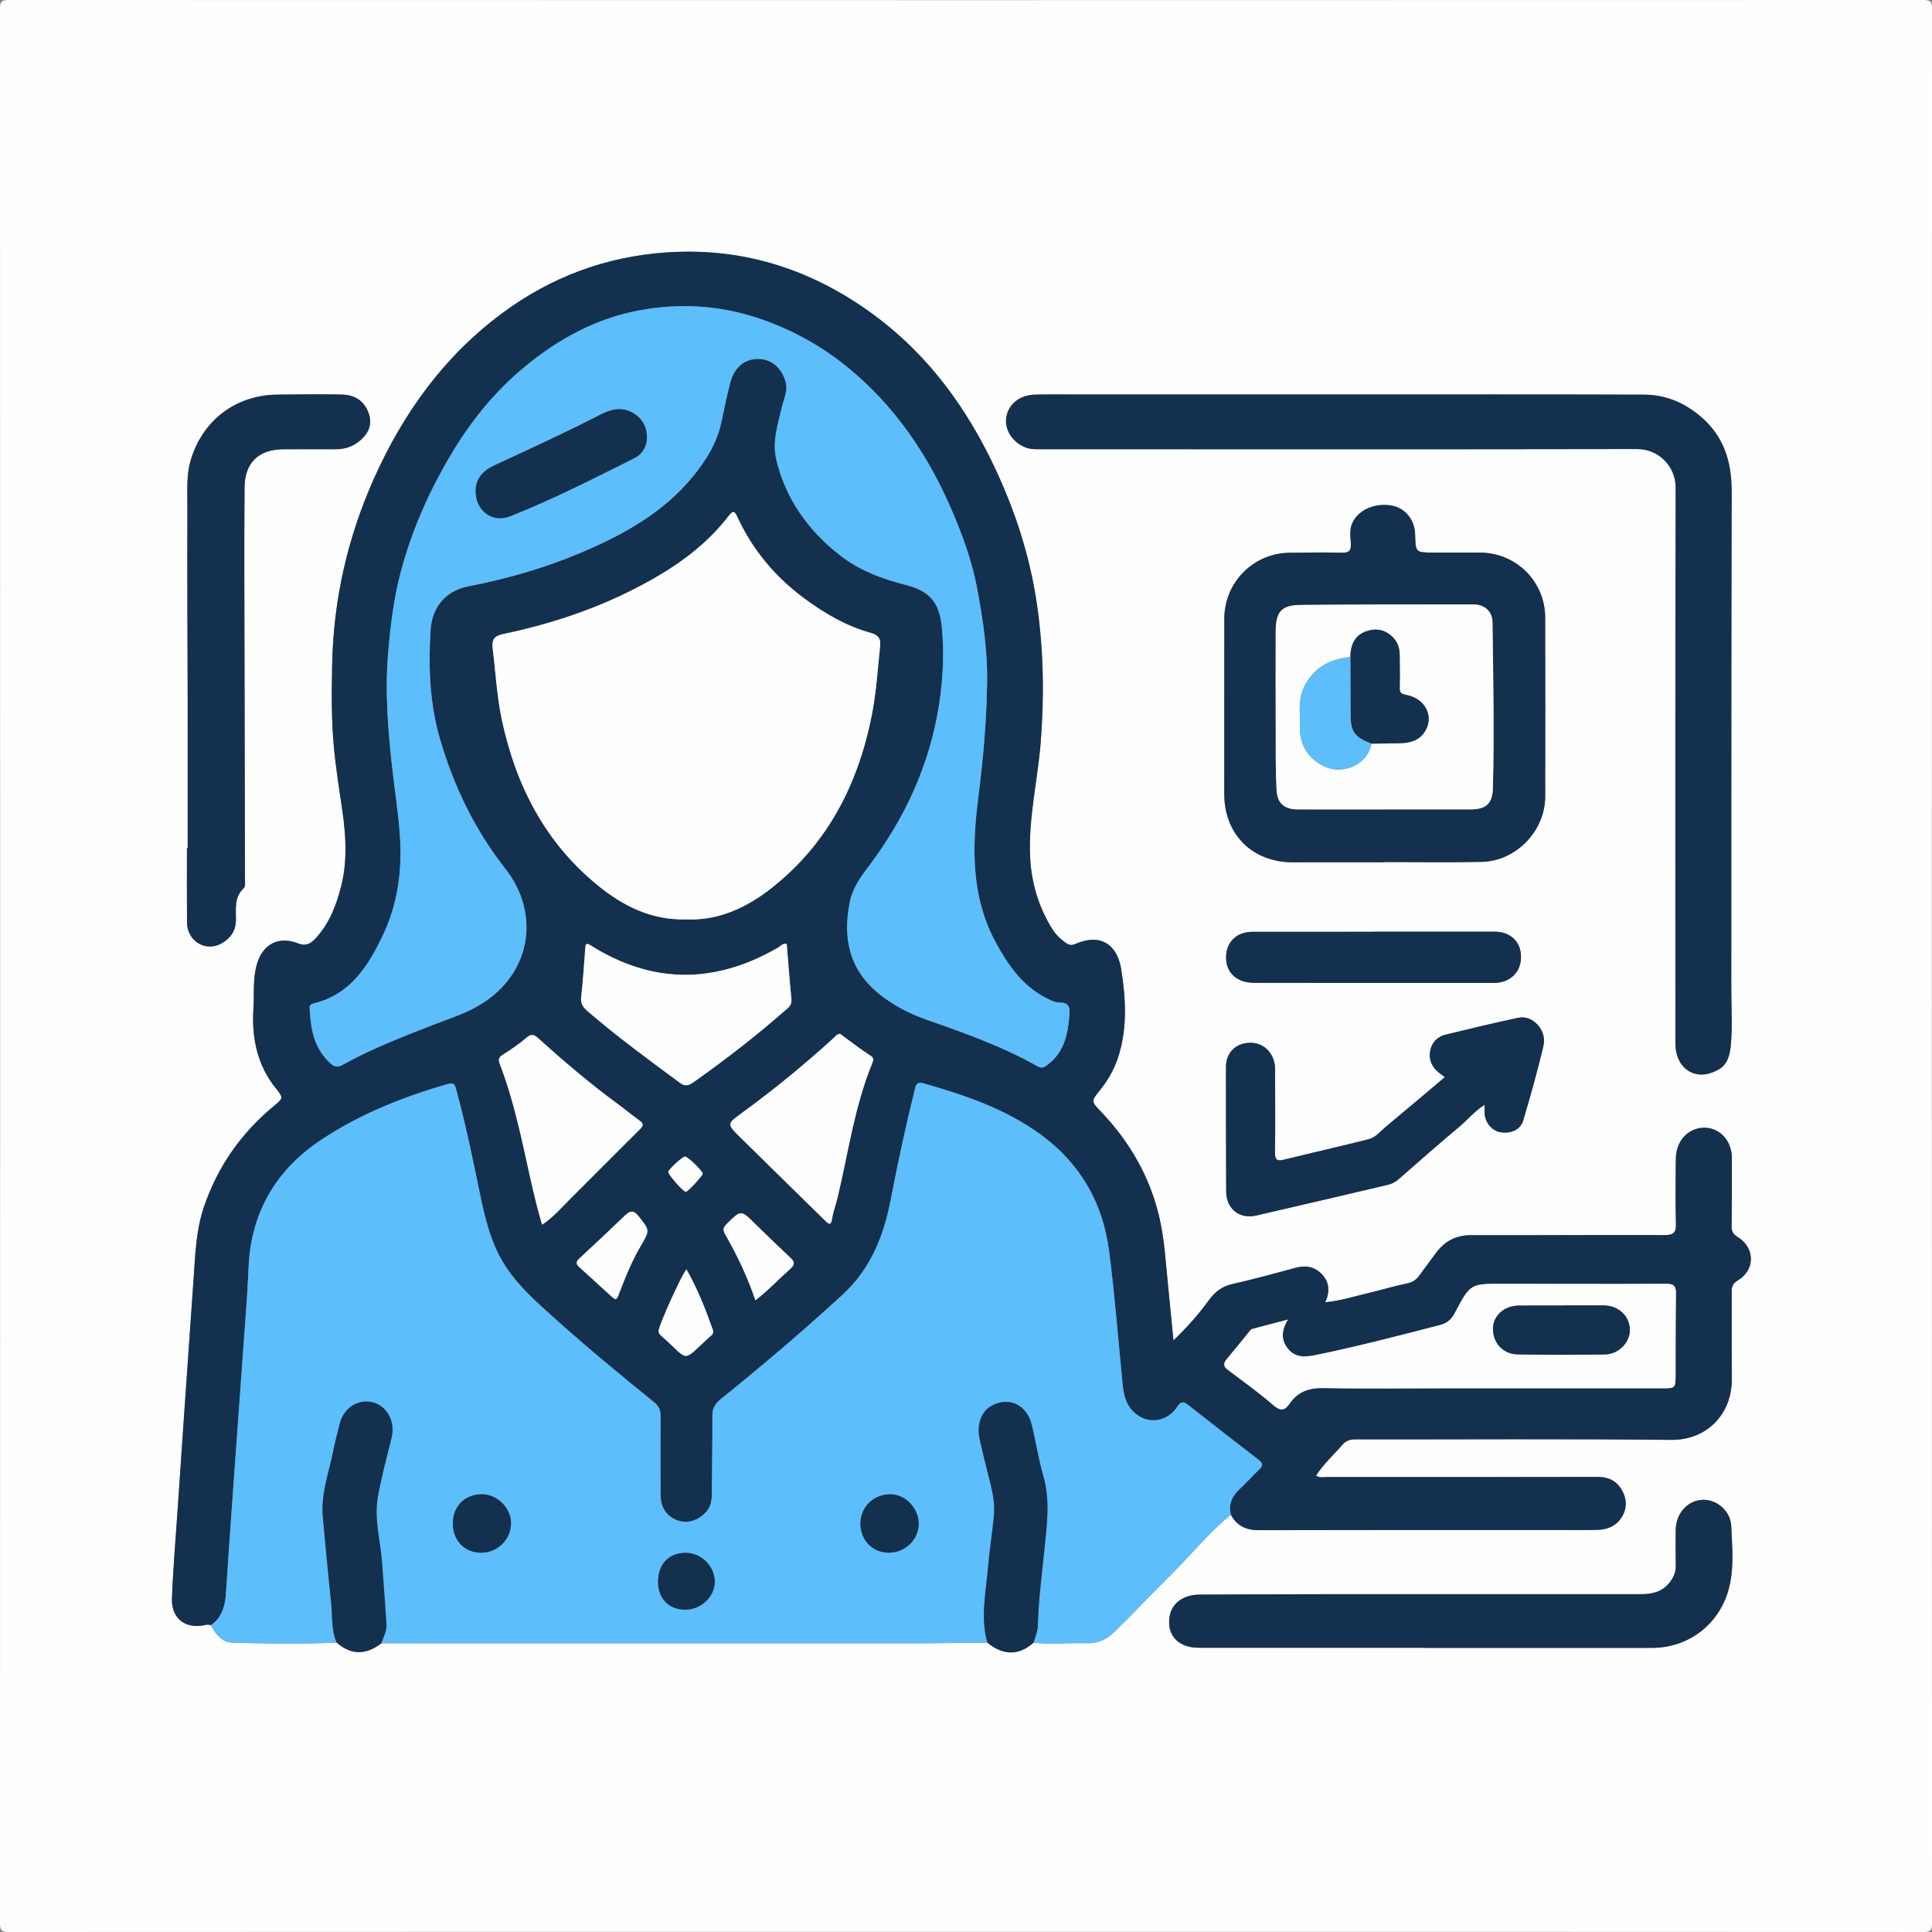 <?xml version="1.0" encoding="utf-8"?>
<!-- Generator: Adobe Illustrator 27.8.0, SVG Export Plug-In . SVG Version: 6.00 Build 0)  -->
<svg version="1.1" id="Capa_1" xmlns="http://www.w3.org/2000/svg" xmlns:xlink="http://www.w3.org/1999/xlink" x="0px" y="0px"
	 viewBox="0 0 1024 1024" enable-background="new 0 0 1024 1024" xml:space="preserve">
<rect x="0" y="0" width="1024" height="1024" fill="#808080" stroke="none"/>
<g>
	<g>
		<path fill="#FEFEFE" d="M512,1023.91c-169.14,0-338.27-0.01-507.41,0.09c-3.75,0-4.59-0.84-4.59-4.59
			C0.1,681.14,0.1,342.86,0,4.59C0,0.84,0.84,0,4.59,0c338.27,0.1,676.54,0.1,1014.82,0c3.75,0,4.59,0.84,4.59,4.59
			c-0.1,338.27-0.1,676.54,0,1014.81c0,3.75-0.84,4.6-4.59,4.59C850.27,1023.89,681.14,1023.91,512,1023.91z M547.79,870.66
			c9.42,1.08,18.86,0,28.29,0.28c5.58,0.17,10.38-1.89,14.34-5.78c4.6-4.51,9.19-9.03,13.63-13.69
			c8.79-9.23,18.08-17.96,26.71-27.37c6.81-7.43,13.72-14.86,21.6-21.25c3.17,5.86,8.05,8.21,14.74,8.19
			c52.98-0.13,105.97-0.08,158.95-0.09c6.83,0,13.67,0.11,20.49-0.06c5.01-0.13,9.53-1.75,12.52-6.05c3.22-4.63,3.44-9.6,0.8-14.57
			c-2.75-5.18-7.14-7.45-13.03-7.44c-47.82,0.08-95.64,0.07-143.46,0.05c-1.89,0-3.92,0.59-5.87-0.72c3.9-6.2,9.3-10.93,13.92-16.32
			c1.87-2.19,3.96-2.93,6.89-2.93c55.81,0.09,111.63-0.33,167.44,0.27c19.15,0.21,32.28-14.01,32.12-32.18
			c-0.13-15.33-0.02-30.66-0.07-45.99c-0.01-2.7,0.25-4.53,3.18-6.29c9.46-5.67,9.31-17.38-0.15-23.15
			c-2.61-1.59-3.09-3.29-3.06-5.97c0.13-12,0.18-23.99,0.11-35.99c-0.06-9.99-7.81-17.11-16.86-15.7
			c-7.36,1.15-12.66,7.61-12.78,16.09c-0.16,11.49-0.29,23,0.03,34.49c0.13,4.71-1.06,6.19-6,6.16
			c-34.15-0.15-68.3,0.16-102.46,0.05c-8.09-0.03-14.08,3.13-18.73,9.42c-2.97,4.01-5.95,8-8.88,12.03
			c-1.62,2.23-3.55,3.54-6.44,4.12c-6.82,1.39-13.5,3.46-20.29,5.05c-7.49,1.75-14.87,4.17-23.08,4.95
			c2.59-5.71,2.1-10.58-1.53-14.6c-3.73-4.13-8.54-5.23-14.07-3.72c-11.18,3.05-22.37,6.1-33.66,8.65
			c-5.44,1.23-9.17,4.11-12.33,8.44c-5.46,7.48-11.54,14.44-18.86,21.42c-1.05-10.64-2-20.49-2.99-30.34
			c-1.18-11.73-1.82-23.53-4.53-35.05c-5.06-21.52-15.74-39.96-30.95-55.89c-5.22-5.47-5.2-5.53-0.55-11.27
			c4.23-5.21,7.52-10.93,9.62-17.3c5.11-15.45,4.15-31.36,1.71-46.88c-1.91-12.13-10.12-19.58-24.41-13.35
			c-2.04,0.89-3.41,0.49-4.99-0.64c-2.88-2.05-5.37-4.45-7.24-7.47c-7.16-11.53-10.92-24.15-11.62-37.64
			c-1.07-20.74,4.01-40.96,5.61-61.49c1.89-24.34,1.5-48.53-1.99-72.62c-3.11-21.42-9.15-42.1-17.63-62.05
			c-15.95-37.54-38.41-70.16-72.14-93.94c-32-22.57-67.51-33.46-106.91-30.7c-31.96,2.24-60.77,13.02-86.44,31.95
			c-31.04,22.89-52.83,53.2-68.4,88.12c-13.87,31.1-21.3,63.77-22.04,97.86c-0.33,15.3-0.48,30.62,1.06,45.87
			c0.91,9,2.21,17.97,3.59,26.91c2.29,14.93,3.91,29.87,0.21,44.77c-2.54,10.21-6.23,20.01-13.52,27.92
			c-2.33,2.53-4.97,4.56-9.14,2.9c-10.62-4.23-19.08,0.26-22.16,11.15c-2.17,7.68-1.32,15.55-1.79,23.32
			c-0.94,15.33,1.88,29.78,11.86,42.19c4.23,5.25,3.98,5.29-1.27,9.66c-17.24,14.35-29.62,32.05-36.85,53.37
			c-4.07,12-4.5,24.46-5.37,36.9c-1.88,27.05-3.79,54.09-5.66,81.14c-0.92,13.27-1.81,26.54-2.7,39.82
			c-1.1,16.44-2.52,32.86-3.18,49.31c-0.44,11.16,7.44,16.86,18.26,14.17c0.75-0.19,1.63,0.13,2.46,0.22
			c2.29,4.87,6.08,9.12,11.19,9.27c18.44,0.51,36.9,0.83,55.35-0.06c7.79,6.82,15.7,6.62,23.71,0.39
			c92.92,0.01,185.84,0.04,278.75,0.02c14.15,0,28.29-0.24,42.44-0.36C531.46,877.27,539.62,877.83,547.79,870.66z M710.96,209.1
			c0-0.01,0-0.01,0-0.02c-47.65,0-95.31,0-142.96,0c-6.5,0-13-0.08-19.49,0.09c-8.2,0.22-14.23,5.23-15.2,12.36
			c-0.89,6.51,3.65,13.2,10.6,15.75c2.58,0.95,5.24,0.8,7.89,0.8C657.1,238.1,762.4,238.2,867.71,238
			c11.41-0.02,20.48,9.16,20.45,20.5c-0.27,97.97-0.15,195.95-0.15,293.92c0,2,0.16,3.95,0.63,5.93
			c2.05,8.48,9.48,13.07,17.71,10.46c7.44-2.36,10.28-5.81,11.1-15.72c0.81-9.76,0.15-19.64,0.16-29.47
			c0.04-87.64-0.02-175.29,0.21-262.93c0.04-15.99-4.07-29.58-16.78-40.21c-8.71-7.29-18.51-11.26-29.61-11.3
			C817.94,209,764.45,209.1,710.96,209.1z M733.85,457.03c0-0.05,0-0.09,0-0.14c17.15,0,34.31,0.28,51.45-0.08
			c18.26-0.37,33.65-16.4,33.68-34.6c0.06-31.64,0.08-63.28-0.01-94.92c-0.05-19.15-15.45-34.37-34.58-34.4
			c-8.16-0.01-16.32,0-24.48-0.01c-9.63-0.01-9.63-0.01-9.86-9.55c-0.19-7.79-5.21-14.04-12.33-15.34c-9.29-1.7-18.53,2.59-21.26,10
			c-1.17,3.19-0.73,6.6-0.49,9.87c0.28,3.83-0.8,5.23-4.86,5.11c-9.15-0.27-18.32-0.09-27.47,0c-19.32,0.18-34.71,15.71-34.73,35.01
			c-0.02,30.97-0.02,61.95-0.02,92.92c0,21.19,14.79,36.06,36,36.12C701.21,457.07,717.53,457.03,733.85,457.03z M99.49,449.45
			c-0.13,0-0.27,0-0.4,0c0,13.15-0.08,26.31,0.03,39.46c0.08,10.05,10.1,15.95,18.58,10.97c4.57-2.68,7.28-6.64,7.35-12.18
			c0.07-5.88-1.07-12.04,4.03-16.81c1.07-1,0.76-2.8,0.76-4.31c-0.13-52.28-0.26-104.57-0.34-156.85
			c-0.03-17.11-0.03-34.23,0.11-51.34c0.11-13.07,7.43-20.21,20.5-20.26c9.33-0.04,18.65-0.06,27.98-0.02
			c6.04,0.02,11.09-2.38,14.94-6.76c3.57-4.06,4.1-8.89,1.7-13.96c-2.75-5.82-7.74-8.14-13.66-8.26
			c-11.32-0.23-22.65-0.06-33.97,0.04c-22.14,0.19-39.83,13.63-46.06,34.92c-2.33,7.97-1.66,16.19-1.7,24.27
			c-0.17,34.62,0.09,69.25,0.14,103.87C99.52,397.96,99.49,423.7,99.49,449.45z M755.17,873.35c0,0.02,0,0.03,0,0.05
			c40.14,0,80.29,0,120.43,0c18.99,0,35.1-12,40.42-30.32c3.27-11.25,2.04-22.84,1.57-34.23c-0.35-8.32-8.15-14.4-15.5-13.89
			c-7.91,0.55-13.8,7.26-13.92,16.02c-0.09,6.33-0.07,12.66,0.03,18.99c0.05,3.35-1.15,6.05-3.17,8.66
			c-3.85,4.96-9.05,6.32-14.96,6.32c-56.13-0.01-112.26-0.02-168.39,0.01c-21.98,0.01-43.97,0.1-65.95,0.23
			c-8.57,0.05-14.62,4.56-15.8,11.52c-1.67,9.85,4.47,16.62,15.31,16.63C675.22,873.38,715.19,873.35,755.17,873.35z M765.81,570.9
			c-10.61,8.94-20.71,17.55-30.92,26.01c-3.03,2.51-5.65,5.94-9.56,6.93c-14.93,3.77-29.95,7.16-44.9,10.84
			c-3.84,0.94-4.71-0.18-4.65-4.05c0.22-14.66,0.03-29.32,0.04-43.98c0-7.77-5.4-13.79-12.63-13.95c-7.86-0.18-13.38,5-13.39,12.84
			c-0.02,22,0,43.99,0.11,65.99c0.04,9.16,7.01,14.77,15.93,12.72c23.31-5.34,46.59-10.84,69.87-16.31c2.11-0.5,3.94-1.48,5.65-2.98
			c10.62-9.34,21.24-18.68,32.09-27.74c4.46-3.72,8.15-8.39,13.45-11.66c0,1.86-0.05,3.19,0.01,4.52c0.2,4.88,3.75,9.18,8.2,9.98
			c5.56,1,10.74-1.17,12.21-6.14c3.89-13.17,7.68-26.4,10.76-39.78c1.86-8.1-5.74-16.28-13.15-14.72
			c-12.96,2.72-25.84,5.83-38.71,8.96c-4.14,1.01-7.11,3.91-8.08,8.06c-1,4.3,0.28,8.27,3.63,11.34
			C762.85,568.78,764.1,569.59,765.81,570.9z M728.23,493.81c0,0.02,0,0.05,0,0.07c-21.48,0-42.96-0.02-64.43,0.01
			c-8.22,0.01-13.72,5.22-13.94,13.07c-0.22,7.9,4.82,13.26,13.12,13.88c1.66,0.12,3.33,0.11,4.99,0.11
			c40.46,0.01,80.92,0.01,121.38,0.01c1.5,0,3.01,0.06,4.49-0.11c7.9-0.92,12.73-6.71,12.3-14.67c-0.4-7.49-5.99-12.38-13.97-12.37
			C770.86,493.83,749.54,493.81,728.23,493.81z"/>
		<path fill="#14304F" d="M111.87,861.35c-0.82-0.08-1.7-0.41-2.46-0.22c-10.82,2.69-18.7-3.01-18.26-14.17
			c0.65-16.45,2.08-32.88,3.18-49.31c0.89-13.27,1.78-26.55,2.7-39.82c1.88-27.05,3.78-54.09,5.66-81.14
			c0.86-12.43,1.29-24.9,5.37-36.9c7.23-21.32,19.6-39.02,36.85-53.37c5.24-4.36,5.49-4.4,1.27-9.66
			c-9.98-12.41-12.8-26.86-11.86-42.19c0.48-7.77-0.38-15.65,1.79-23.32c3.08-10.89,11.54-15.38,22.16-11.15
			c4.17,1.66,6.81-0.37,9.14-2.9c7.29-7.91,10.98-17.71,13.52-27.92c3.7-14.91,2.09-29.84-0.21-44.77
			c-1.37-8.94-2.68-17.91-3.59-26.91c-1.54-15.25-1.39-30.57-1.06-45.87c0.74-34.1,8.17-66.76,22.04-97.86
			c15.57-34.91,37.36-65.22,68.4-88.12c25.67-18.93,54.49-29.71,86.44-31.95c39.4-2.76,74.9,8.13,106.91,30.7
			c33.73,23.78,56.2,56.4,72.14,93.94c8.47,19.95,14.52,40.63,17.63,62.05c3.49,24.09,3.89,48.28,1.99,72.62
			c-1.6,20.53-6.68,40.75-5.61,61.49c0.7,13.49,4.46,26.11,11.62,37.64c1.87,3.02,4.37,5.42,7.24,7.47
			c1.58,1.13,2.95,1.53,4.99,0.64c14.29-6.23,22.51,1.22,24.41,13.35c2.44,15.52,3.4,31.43-1.71,46.88
			c-2.11,6.37-5.4,12.09-9.62,17.3c-4.66,5.74-4.68,5.8,0.55,11.27c15.21,15.93,25.89,34.37,30.95,55.89
			c2.71,11.52,3.35,23.32,4.53,35.05c0.99,9.85,1.94,19.7,2.99,30.34c7.32-6.97,13.4-13.94,18.86-21.42
			c3.16-4.33,6.89-7.21,12.33-8.44c11.3-2.55,22.48-5.61,33.66-8.65c5.53-1.51,10.34-0.41,14.07,3.72c3.63,4.03,4.12,8.9,1.53,14.6
			c8.22-0.77,15.59-3.2,23.08-4.95c6.79-1.59,13.47-3.66,20.29-5.05c2.9-0.59,4.82-1.89,6.44-4.12c2.93-4.03,5.91-8.03,8.88-12.03
			c4.66-6.29,10.64-9.45,18.73-9.42c34.15,0.11,68.3-0.19,102.46-0.05c4.95,0.02,6.13-1.45,6-6.16
			c-0.32-11.49-0.19-22.99-0.03-34.49c0.12-8.48,5.42-14.94,12.78-16.09c9.06-1.42,16.81,5.7,16.86,15.7
			c0.07,12,0.02,23.99-0.11,35.99c-0.03,2.67,0.45,4.38,3.06,5.97c9.46,5.77,9.61,17.48,0.15,23.15c-2.93,1.76-3.19,3.59-3.18,6.29
			c0.05,15.33-0.06,30.66,0.07,45.99c0.16,18.17-12.97,32.39-32.12,32.18c-55.81-0.6-111.63-0.18-167.44-0.27
			c-2.93,0-5.02,0.74-6.89,2.93c-4.62,5.4-10.03,10.13-13.92,16.32c1.95,1.31,3.98,0.72,5.87,0.72
			c47.82,0.02,95.64,0.03,143.46-0.05c5.9-0.01,10.28,2.26,13.03,7.44c2.64,4.97,2.42,9.94-0.8,14.57c-3,4.3-7.52,5.92-12.52,6.05
			c-6.83,0.17-13.66,0.06-20.49,0.06c-52.98,0.01-105.97-0.04-158.95,0.09c-6.69,0.02-11.56-2.33-14.74-8.2
			c-1.27-5.4,0.47-9.71,4.48-13.43c3.66-3.39,6.95-7.18,10.6-10.58c2.25-2.1,1.78-3.44-0.39-5.12c-12.51-9.65-25-19.32-37.4-29.1
			c-2.58-2.04-3.87-1.74-5.72,1.06c-4.52,6.82-12.55,8.97-19.21,5.48c-6.8-3.57-8.98-9.85-9.68-16.96
			c-2.34-23.64-4.16-47.35-7.18-70.91c-3.28-25.57-15.2-46.54-36.3-61.94c-18.76-13.68-40.3-20.93-62.29-27.18
			c-2.84-0.81-3.68,0.28-4.34,2.96c-4.84,19.52-9.09,39.17-12.88,58.92c-3.69,19.21-10.7,36.59-25.53,50.23
			c-20.83,19.15-42.36,37.45-64.38,55.19c-2.83,2.28-4.61,4.79-4.58,8.83c0.1,13.99-0.22,27.98-0.3,41.97
			c-0.02,3.45-0.67,6.54-3.09,9.18c-4.24,4.64-9.94,6.32-15.29,4.34c-5.48-2.03-8.74-6.78-8.77-13.21
			c-0.08-14-0.12-27.99-0.01-41.99c0.02-3.11-0.9-5.28-3.35-7.28c-17.51-14.22-34.95-28.54-51.75-43.61
			c-9.76-8.76-19.79-17.37-27.05-28.48c-7.88-12.06-11-25.89-13.85-39.74c-3.69-17.91-7.35-35.84-12.21-53.48
			c-0.59-2.13-0.69-4.54-4.45-3.46c-23.81,6.83-46.79,16-67.33,29.68c-23.69,15.79-37.18,38.37-38.37,67.58
			c-0.61,14.95-1.88,29.87-2.94,44.8c-1.93,27.18-3.93,54.35-5.87,81.53c-1.1,15.42-2.17,30.84-3.17,46.26
			C119.33,851.1,117.73,857.2,111.87,861.35z M523.13,364.32c0.58-17.82-1.99-35.36-5.28-52.74c-2.6-13.74-7.34-26.94-12.82-39.84
			c-12.79-30.14-30.68-56.71-56.25-77.41c-12.81-10.37-27.07-18.44-42.83-24.24c-21.67-7.98-43.68-9.71-65.99-5.78
			c-23.38,4.12-43.79,15.18-62.06,30.3c-15.61,12.92-28.1,28.38-38.47,45.7c-11.72,19.55-20.91,40.18-26.84,62.21
			c-3.93,14.58-5.72,29.47-6.94,44.53c-1.54,19.01-0.12,37.86,1.86,56.67c1.38,13.14,3.58,26.21,4.46,39.4
			c1.21,18.13-1.11,35.83-8.94,52.39c-7.76,16.4-17.14,31.48-36.52,36.29c-1.5,0.37-2.47,0.79-2.39,2.49
			c0.51,11,2.25,21.49,11.1,29.39c2.19,1.95,3.87,2.14,6.52,0.66c15.5-8.64,32.03-14.95,48.53-21.37
			c7.07-2.75,14.32-5.05,21.08-8.64c30.54-16.2,35.46-49.76,16.54-73.79c-16.05-20.38-27.23-43.51-34.55-68.33
			c-5.57-18.91-6.34-38.48-5.15-58.07c0.66-10.88,6.66-20.74,20.16-23.37c20.45-3.98,40.47-9.71,59.72-17.88
			c22.26-9.45,43.14-20.91,58.87-39.94c7.22-8.74,13.11-18.06,15.49-29.54c1.42-6.86,2.87-13.75,4.62-20.56
			c1.99-7.77,7.29-12.46,14.38-12.6c7.13-0.14,12.82,4.49,14.95,12.11c1.34,4.81-0.93,9.14-1.99,13.56
			c-2.19,9.14-5.15,18.41-2.95,27.67c4.95,20.83,16.86,37.48,33.58,50.61c10.34,8.12,22.43,12.63,35.1,15.86
			c12.44,3.17,17.66,9.02,19.01,21.85c1.47,13.95,0.7,28.01-1.44,41.78c-4.96,31.82-18.15,60.28-37.54,85.89
			c-4.33,5.72-8.34,11.41-9.79,18.78c-4.02,20.44,0.51,37.54,17.95,50.29c7.07,5.17,14.77,9.05,22.95,11.9
			c20.12,7.02,40.17,14.17,58.8,24.7c2.37,1.34,3.68,0.26,5.29-0.97c8.84-6.69,10.68-16.36,11.47-26.55
			c0.29-3.81-0.35-6.36-5.01-6.31c-2.85,0.03-5.45-1.43-7.95-2.75c-12.16-6.46-19.55-17.16-25.94-28.85
			c-13.44-24.58-12.72-50.97-9.37-77.42C520.99,403.06,522.77,383.76,523.13,364.32z M363.43,487.31
			c16.73,0.78,31.61-5.82,44.89-16.17c30.18-23.51,46.49-55.3,53.77-92.21c2.18-11.04,2.96-22.29,4.1-33.49
			c0.49-4.84,1.49-8.3-4.79-10.05c-13.11-3.64-24.77-10.52-35.6-18.6c-15.17-11.32-27.03-25.54-34.98-42.8
			c-1.64-3.57-2.51-3.26-4.67-0.46c-10.09,13.05-22.79,23.12-36.9,31.46c-25.7,15.19-53.49,24.99-82.59,31.06
			c-5.31,1.11-6.06,3.47-5.49,8c1.57,12.52,2.18,25.17,4.83,37.55c7.45,34.79,22.95,64.99,50.97,87.76
			C330.24,480.17,345.04,487.69,363.43,487.31z M682.62,699.41c-7,1.83-13.02,3.37-19.02,5.01c-0.56,0.15-1.03,0.82-1.44,1.33
			c-4,4.89-7.92,9.85-11.99,14.67c-1.93,2.29-1.73,3.87,0.69,5.69c8.08,6.08,16.33,11.98,23.95,18.6c3.92,3.41,6.17,3,8.82-0.86
			c4.35-6.33,10.26-8.3,17.99-8.14c22.31,0.45,44.63,0.12,66.95,0.12c37.47-0.01,74.94,0.01,112.41,0.01c7.06,0,7.09-0.02,7.12-7.27
			c0.06-14.16-0.04-28.31,0.21-42.46c0.07-4.07-0.7-5.71-5.33-5.68c-28.81,0.19-57.62,0.02-86.43-0.01
			c-17.24-0.02-17.3-0.03-25.48,15.55c-1.74,3.32-4.02,5.35-7.73,6.31c-21.99,5.69-43.96,11.43-66.23,15.98
			c-5.63,1.15-10.7,1.31-14.5-3.45C679.05,710.35,678.96,705.35,682.62,699.41z M416.99,500.38c-2.1-0.67-3.15,1.02-4.5,1.8
			c-33.3,19.34-66.42,19.59-99.26-1.02c-2.87-1.8-2.88-0.57-3.05,1.7c-0.66,8.62-1.21,17.25-2.17,25.83
			c-0.4,3.58,1.42,5.53,3.72,7.51c15.6,13.45,32.21,25.59,48.76,37.81c2.68,1.98,4.68,1.28,7.01-0.37
			c17.37-12.27,34.13-25.29,50.08-39.36c1.73-1.53,2.07-2.99,1.85-5.21C418.48,519.51,417.77,509.92,416.99,500.38z M445.27,547.92
			c-1.71,0.14-2.45,1.37-3.4,2.23c-15.48,14.09-31.64,27.35-48.55,39.68c-8.01,5.84-8.16,5.88-1.29,12.67
			c15.01,14.85,30.14,29.57,45.19,44.37c1.94,1.91,3.19,3.09,3.83-0.97c0.61-3.87,2.03-7.6,2.95-11.43
			c5.66-23.75,8.96-48.12,18.3-70.92c0.68-1.67,1.02-2.76-1-4.06c-4.74-3.05-9.2-6.53-13.77-9.84
			C446.74,549.07,445.98,548.46,445.27,547.92z M287.31,649.12c5.84-3.86,10.16-8.93,14.84-13.59c12.35-12.31,24.61-24.73,37.01-37
			c1.85-1.84,2.15-2.92-0.15-4.56c-3.92-2.79-7.6-5.92-11.48-8.76c-14.76-10.81-28.67-22.66-42.23-34.92
			c-2.2-1.99-3.67-2.5-6.22-0.32c-3.9,3.34-8.17,6.3-12.54,9.01c-2.43,1.5-2.47,2.82-1.55,5.21c4.23,11.01,7.36,22.35,10.13,33.81
			C279.2,614.89,282.27,632.03,287.31,649.12z M326.36,688.71c1.08-0.94,1.4-2.15,1.86-3.37c3.31-8.67,6.81-17.24,11.54-25.27
			c4.78-8.11,4.58-8.02-1.36-15.53c-2.54-3.21-4.42-2.95-7.07-0.41c-8.02,7.69-16.09,15.34-24.27,22.86
			c-1.82,1.67-1.85,2.92-0.2,4.44c5.86,5.38,11.75,10.74,17.64,16.08C324.98,687.96,325.6,688.23,326.36,688.71z M400.39,689.19
			c6.78-5.23,12.41-11.29,18.56-16.76c2.66-2.36,2.11-3.81-0.11-5.88c-6.27-5.89-12.47-11.87-18.61-17.9
			c-7.57-7.45-7.45-7.41-14.93-0.09c-2.01,1.96-2.38,3.19-0.88,5.81C390.73,665.38,396.21,676.82,400.39,689.19z M363.82,672.77
			c-3.08,3.92-14.12,28.71-14.68,32.15c-0.27,1.63,0.57,2.42,1.6,3.33c15.07,13.22,10.09,14.3,25.13,0.53
			c0.37-0.34,0.74-0.67,1.13-0.99c1.08-0.86,1.17-1.97,0.75-3.15C373.92,693.87,369.8,683.21,363.82,672.77z M372.46,622.05
			c-0.09-1.48-7.99-9.08-9.41-9.06c-1.34,0.02-8.83,6.93-8.84,8.16c-0.01,1.51,8.02,10.63,9.31,10.57
			C364.57,631.66,372.52,623.07,372.46,622.05z"/>
		<path fill="#5CBEFB" d="M111.87,861.35c5.87-4.15,7.46-10.25,7.9-16.97c1-15.42,2.07-30.85,3.17-46.26
			c1.94-27.18,3.94-54.35,5.87-81.53c1.06-14.93,2.33-29.85,2.94-44.8c1.19-29.21,14.67-51.8,38.37-67.58
			c20.54-13.69,43.51-22.85,67.33-29.68c3.76-1.08,3.87,1.34,4.45,3.46c4.86,17.64,8.52,35.57,12.21,53.48
			c2.85,13.86,5.97,27.69,13.85,39.74c7.26,11.11,17.29,19.71,27.05,28.48c16.79,15.07,34.24,29.39,51.75,43.61
			c2.45,1.99,3.37,4.17,3.35,7.28c-0.11,14-0.07,27.99,0.01,41.99c0.04,6.44,3.29,11.18,8.77,13.21c5.34,1.98,11.04,0.3,15.29-4.34
			c2.42-2.64,3.07-5.73,3.09-9.18c0.08-13.99,0.4-27.98,0.3-41.97c-0.03-4.03,1.75-6.55,4.58-8.83
			c22.02-17.74,43.55-36.04,64.38-55.19c14.83-13.64,21.84-31.01,25.53-50.23c3.79-19.75,8.04-39.4,12.88-58.92
			c0.66-2.68,1.5-3.76,4.34-2.96c22,6.25,43.53,13.49,62.29,27.18c21.1,15.39,33.02,36.37,36.3,61.94
			c3.02,23.56,4.84,47.27,7.18,70.91c0.7,7.1,2.88,13.39,9.68,16.96c6.65,3.49,14.69,1.34,19.21-5.48c1.85-2.8,3.14-3.1,5.72-1.06
			c12.41,9.78,24.9,19.45,37.4,29.1c2.18,1.68,2.64,3.02,0.39,5.12c-3.65,3.4-6.94,7.19-10.6,10.58c-4.01,3.72-5.75,8.03-4.48,13.43
			c-7.88,6.39-14.78,13.83-21.6,21.25c-8.63,9.41-17.92,18.13-26.71,27.37c-4.44,4.66-9.04,9.18-13.63,13.69
			c-3.96,3.89-8.76,5.94-14.34,5.78c-9.43-0.28-18.87,0.81-28.29-0.28c0.91-3,2.2-5.84,2.28-9.13c0.35-13.47,2.11-26.82,3.48-40.21
			c1.33-13.02,3.16-25.97-0.59-39.02c-2.56-8.92-3.94-18.17-6.16-27.2c-2.64-10.77-12.28-15.1-21.46-9.89
			c-5.32,3.01-7.73,9.82-6.08,17.64c1,4.72,2.24,9.38,3.33,14.08c2.03,8.72,5.09,17.31,4.21,26.44c-0.89,9.24-2.38,18.42-3.15,27.66
			c-1.1,13.17-4.11,26.36-0.33,39.58c-14.15,0.13-28.29,0.36-42.44,0.36c-92.92,0.02-185.84,0-278.75-0.02
			c1.05-3.29,2.95-6.39,2.71-9.99c-0.73-10.93-1.48-21.87-2.33-32.79c-0.89-11.53-4.26-23.01-2.27-34.59
			c1.85-10.77,4.88-21.34,7.41-31.99c1.96-8.25-2.74-16.64-10.34-18.39c-7.72-1.78-15.15,3.09-17.22,11.35
			c-1.25,4.99-2.56,9.98-3.58,15.02c-2.3,11.35-6.46,22.44-5.41,34.29c1.37,15.38,2.87,30.74,4.45,46.1
			c0.71,6.9-0.01,14.01,2.87,20.61c-18.45,0.88-36.91,0.57-55.35,0.06C117.95,870.48,114.15,866.22,111.87,861.35z M240.01,807.62
			c0.03,8.86,6.24,15.31,14.79,15.35c8.87,0.05,16-6.87,16.05-15.57c0.04-8.05-7.15-15.33-15.23-15.4
			C246.35,791.92,239.98,798.3,240.01,807.62z M470.69,822.96c8.63,0.19,16.04-6.6,16.24-14.91c0.21-8.26-6.69-15.84-14.6-16.04
			c-9.04-0.23-16.11,6.42-16.27,15.29C455.91,816.04,462.2,822.77,470.69,822.96z M348.78,838.47c0.01,8.88,5.92,14.82,14.64,14.7
			c8.2-0.11,15.37-6.92,15.43-14.65c0.07-8.42-7.15-15.58-15.6-15.49C354.36,823.13,348.77,829.1,348.78,838.47z"/>
		<path fill="#14304F" d="M710.96,209.1c53.49,0,106.97-0.1,160.46,0.08c11.1,0.04,20.9,4.01,29.61,11.3
			c12.7,10.63,16.82,24.22,16.78,40.21c-0.23,87.64-0.17,175.29-0.21,262.93c0,9.83,0.65,19.71-0.16,29.47
			c-0.82,9.9-3.66,13.36-11.1,15.72c-8.22,2.6-15.66-1.98-17.71-10.46c-0.48-1.98-0.63-3.93-0.63-5.93
			c0-97.97-0.11-195.95,0.15-293.92c0.03-11.34-9.04-20.52-20.45-20.5c-105.31,0.2-210.61,0.1-315.92,0.08
			c-2.65,0-5.31,0.15-7.89-0.8c-6.95-2.55-11.48-9.24-10.6-15.75c0.97-7.13,7-12.14,15.2-12.36c6.49-0.17,13-0.09,19.49-0.09
			c47.65-0.01,95.31,0,142.96,0C710.96,209.09,710.96,209.09,710.96,209.1z"/>
		<path fill="#14304F" d="M733.85,457.03c-16.32,0-32.64,0.04-48.96-0.01c-21.21-0.06-36-14.93-36-36.12c0-30.97,0-61.95,0.02-92.92
			c0.01-19.3,15.4-34.83,34.73-35.01c9.16-0.09,18.32-0.26,27.47,0c4.06,0.12,5.14-1.28,4.86-5.11c-0.24-3.26-0.68-6.68,0.49-9.87
			c2.73-7.41,11.97-11.71,21.26-10c7.12,1.31,12.14,7.55,12.33,15.34c0.23,9.54,0.23,9.54,9.86,9.55c8.16,0.01,16.32,0,24.48,0.01
			c19.13,0.03,34.53,15.25,34.58,34.4c0.08,31.64,0.06,63.28,0.01,94.92c-0.03,18.2-15.42,34.23-33.68,34.6
			c-17.14,0.35-34.3,0.08-51.45,0.08C733.85,456.94,733.85,456.99,733.85,457.03z M733.46,429.01c0-0.01,0-0.01,0-0.02
			c15.33,0,30.65,0,45.98,0c8.19,0,11.61-3,11.83-11.26c0.8-29.31,0.16-58.62-0.2-87.93c-0.07-5.64-4.08-9.44-10.09-9.44
			c-30.48-0.02-60.97-0.03-91.45,0.27c-10.45,0.1-13.36,3.56-13.38,14.16c-0.04,18.16-0.04,36.32,0.02,54.47
			c0.03,9.82-0.1,19.66,0.44,29.46c0.4,7.22,4.25,10.28,11.38,10.28C703.14,429.02,718.3,429.01,733.46,429.01z"/>
		<path fill="#14304F" d="M99.49,449.45c0-25.74,0.03-51.49-0.01-77.23c-0.06-34.62-0.32-69.25-0.14-103.87
			c0.04-8.08-0.64-16.31,1.7-24.27c6.24-21.29,23.92-34.74,46.06-34.92c11.32-0.1,22.65-0.27,33.97-0.04
			c5.92,0.12,10.91,2.44,13.66,8.26c2.4,5.07,1.87,9.9-1.7,13.96c-3.85,4.38-8.91,6.79-14.94,6.76c-9.32-0.04-18.65-0.02-27.98,0.02
			c-13.07,0.05-20.4,7.19-20.5,20.26c-0.14,17.11-0.14,34.23-0.11,51.34c0.08,52.28,0.21,104.57,0.34,156.85
			c0,1.52,0.32,3.31-0.76,4.31c-5.1,4.76-3.96,10.93-4.03,16.81c-0.07,5.54-2.77,9.5-7.35,12.18c-8.49,4.98-18.5-0.92-18.58-10.97
			c-0.1-13.15-0.03-26.31-0.03-39.46C99.22,449.45,99.35,449.45,99.49,449.45z"/>
		<path fill="#14304F" d="M755.17,873.35c-39.98,0-79.95,0.02-119.93-0.01c-10.84-0.01-16.98-6.77-15.31-16.63
			c1.18-6.96,7.23-11.47,15.8-11.52c21.98-0.13,43.97-0.21,65.95-0.23c56.13-0.03,112.26-0.03,168.39-0.01
			c5.9,0,11.11-1.35,14.96-6.32c2.02-2.61,3.22-5.32,3.17-8.66c-0.1-6.33-0.11-12.66-0.03-18.99c0.12-8.77,6.01-15.48,13.92-16.02
			c7.36-0.51,15.16,5.57,15.5,13.89c0.48,11.39,1.7,22.98-1.57,34.23c-5.32,18.32-21.42,30.32-40.42,30.32
			c-40.14,0-80.29,0-120.43,0C755.17,873.38,755.17,873.37,755.17,873.35z"/>
		<path fill="#14304F" d="M765.81,570.9c-1.7-1.3-2.96-2.12-4.05-3.12c-3.34-3.08-4.63-7.04-3.63-11.34
			c0.97-4.15,3.93-7.05,8.08-8.06c12.87-3.14,25.75-6.24,38.71-8.96c7.41-1.56,15.01,6.63,13.15,14.72
			c-3.08,13.38-6.87,26.61-10.76,39.78c-1.47,4.97-6.65,7.13-12.21,6.14c-4.45-0.8-7.99-5.1-8.2-9.98
			c-0.06-1.33-0.01-2.66-0.01-4.52c-5.3,3.27-8.99,7.93-13.45,11.66c-10.85,9.06-21.47,18.41-32.09,27.74
			c-1.7,1.5-3.54,2.48-5.65,2.98c-23.28,5.47-46.56,10.97-69.87,16.31c-8.92,2.04-15.89-3.57-15.93-12.72
			c-0.11-21.99-0.13-43.99-0.11-65.99c0.01-7.83,5.53-13.02,13.39-12.84c7.23,0.17,12.63,6.18,12.63,13.95
			c0,14.66,0.18,29.32-0.04,43.98c-0.06,3.87,0.81,4.99,4.65,4.05c14.95-3.67,29.97-7.07,44.9-10.84c3.91-0.99,6.53-4.41,9.56-6.93
			C745.1,588.44,755.2,579.84,765.81,570.9z"/>
		<path fill="#14304F" d="M728.23,493.81c21.31,0,42.62,0.02,63.93-0.01c7.98-0.01,13.57,4.88,13.97,12.37
			c0.43,7.96-4.4,13.75-12.3,14.67c-1.48,0.17-2.99,0.11-4.49,0.11c-40.46,0-80.92,0-121.38-0.01c-1.66,0-3.33,0.02-4.99-0.11
			c-8.3-0.62-13.34-5.97-13.12-13.88c0.22-7.85,5.72-13.06,13.94-13.07c21.48-0.03,42.96-0.01,64.43-0.01
			C728.23,493.86,728.23,493.84,728.23,493.81z"/>
		<path fill="#14304F" d="M178.41,870.57c-2.88-6.6-2.16-13.71-2.87-20.61c-1.58-15.36-3.08-30.72-4.45-46.1
			c-1.05-11.85,3.11-22.94,5.41-34.29c1.02-5.04,2.33-10.03,3.58-15.02c2.07-8.26,9.5-13.14,17.22-11.35
			c7.6,1.75,12.3,10.14,10.34,18.39c-2.53,10.65-5.56,21.22-7.41,31.99c-1.99,11.58,1.38,23.06,2.27,34.59
			c0.84,10.93,1.6,21.86,2.33,32.79c0.24,3.61-1.66,6.7-2.71,9.99C194.12,877.19,186.21,877.38,178.41,870.57z"/>
		<path fill="#14304F" d="M523.32,870.61c-3.78-13.22-0.77-26.41,0.33-39.58c0.77-9.24,2.26-18.42,3.15-27.66
			c0.88-9.13-2.18-17.73-4.21-26.44c-1.09-4.7-2.33-9.36-3.33-14.08c-1.65-7.82,0.76-14.62,6.08-17.64
			c9.18-5.2,18.82-0.87,21.46,9.89c2.22,9.03,3.59,18.28,6.16,27.2c3.75,13.05,1.92,26,0.59,39.02
			c-1.37,13.39-3.12,26.74-3.48,40.21c-0.09,3.29-1.37,6.13-2.28,9.13C539.62,877.83,531.46,877.27,523.32,870.61z"/>
		<path fill="#5CBEFB" d="M523.13,364.32c-0.36,19.44-2.14,38.73-4.58,58.04c-3.35,26.45-4.07,52.84,9.37,77.42
			c6.39,11.7,13.79,22.4,25.94,28.85c2.5,1.33,5.1,2.78,7.95,2.75c4.66-0.04,5.3,2.5,5.01,6.31c-0.79,10.19-2.63,19.86-11.47,26.55
			c-1.61,1.22-2.92,2.31-5.29,0.97c-18.62-10.54-38.68-17.68-58.8-24.7c-8.18-2.85-15.88-6.73-22.95-11.9
			c-17.44-12.75-21.98-29.84-17.95-50.29c1.45-7.37,5.46-13.05,9.79-18.78c19.39-25.62,32.58-54.07,37.54-85.89
			c2.14-13.77,2.91-27.83,1.44-41.78c-1.35-12.82-6.57-18.68-19.01-21.85c-12.67-3.23-24.76-7.74-35.1-15.86
			c-16.72-13.13-28.63-29.78-33.58-50.61c-2.2-9.26,0.76-18.54,2.95-27.67c1.06-4.42,3.33-8.75,1.99-13.56
			c-2.13-7.63-7.82-12.25-14.95-12.11c-7.09,0.14-12.38,4.83-14.38,12.6c-1.75,6.81-3.2,13.7-4.62,20.56
			c-2.37,11.47-8.27,20.8-15.49,29.54c-15.73,19.04-36.61,30.49-58.87,39.94c-19.25,8.17-39.27,13.9-59.72,17.88
			c-13.5,2.63-19.5,12.48-20.16,23.37c-1.18,19.59-0.42,39.16,5.15,58.07c7.31,24.82,18.5,47.95,34.55,68.33
			c18.92,24.03,14,57.59-16.54,73.79c-6.76,3.58-14.01,5.89-21.08,8.64c-16.5,6.42-33.03,12.73-48.53,21.37
			c-2.65,1.48-4.34,1.29-6.52-0.66c-8.85-7.89-10.59-18.39-11.1-29.39c-0.08-1.71,0.89-2.12,2.39-2.49
			c19.38-4.81,28.75-19.89,36.52-36.29c7.84-16.55,10.15-34.25,8.94-52.39c-0.88-13.19-3.08-26.26-4.46-39.4
			c-1.98-18.81-3.4-37.65-1.86-56.67c1.22-15.06,3.01-29.94,6.94-44.53c5.93-22.03,15.12-42.65,26.84-62.21
			c10.38-17.32,22.86-32.78,38.47-45.7c18.27-15.12,38.67-26.18,62.06-30.3c22.31-3.93,44.32-2.2,65.99,5.78
			c15.76,5.8,30.02,13.87,42.83,24.24c25.57,20.7,43.46,47.27,56.25,77.41c5.47,12.9,10.22,26.1,12.82,39.84
			C521.13,328.97,523.71,346.51,523.13,364.32z M252.13,260.17c-0.18,10.45,8.75,17.21,18.21,13.47c22.6-8.93,44.23-20,65.94-30.86
			c4.55-2.28,6.9-6.91,6.56-12.07c-0.32-4.93-2.5-8.93-7.15-11.72c-6.23-3.75-12.15-1.96-17.53,0.81
			c-18.44,9.48-37.25,18.14-56.07,26.81C256.21,249.33,252.07,253.59,252.13,260.17z"/>
		<path fill="#FEFEFE" d="M363.43,487.31c-18.39,0.38-33.19-7.14-46.46-17.93c-28.02-22.77-43.52-52.97-50.97-87.76
			c-2.65-12.38-3.27-25.03-4.83-37.55c-0.57-4.53,0.18-6.89,5.49-8c29.1-6.07,56.89-15.87,82.59-31.06
			c14.12-8.34,26.81-18.42,36.9-31.46c2.16-2.8,3.03-3.11,4.67,0.46c7.95,17.26,19.8,31.47,34.98,42.8
			c10.83,8.08,22.48,14.96,35.6,18.6c6.28,1.74,5.28,5.2,4.79,10.05c-1.14,11.2-1.92,22.45-4.1,33.49
			c-7.28,36.9-23.59,68.7-53.77,92.21C395.04,481.49,380.16,488.09,363.43,487.31z"/>
		<path fill="#FEFEFE" d="M682.62,699.41c-3.66,5.94-3.57,10.94-0.02,15.39c3.8,4.76,8.87,4.6,14.5,3.45
			c22.27-4.55,44.24-10.29,66.23-15.98c3.71-0.96,5.99-2.99,7.73-6.31c8.18-15.58,8.24-15.57,25.48-15.55
			c28.81,0.03,57.62,0.2,86.43,0.01c4.64-0.03,5.41,1.6,5.33,5.68c-0.25,14.15-0.15,28.31-0.21,42.46
			c-0.03,7.26-0.06,7.27-7.12,7.27c-37.47,0-74.94-0.01-112.41-0.01c-22.32,0-44.64,0.34-66.95-0.12
			c-7.73-0.16-13.64,1.81-17.99,8.14c-2.65,3.85-4.9,4.26-8.82,0.86c-7.62-6.62-15.87-12.52-23.95-18.6
			c-2.42-1.82-2.62-3.4-0.69-5.69c4.07-4.83,7.99-9.78,11.99-14.67c0.41-0.51,0.88-1.18,1.44-1.33
			C669.6,702.78,675.62,701.23,682.62,699.41z M827.91,691.89c0,0.02,0,0.05,0,0.07c-7.65,0-15.3-0.07-22.94,0.02
			c-7.79,0.09-13.57,5.33-13.66,12.21c-0.1,7.43,5.22,13.49,12.93,13.64c15.46,0.3,30.93,0.26,46.38,0.05
			c7.25-0.1,13.3-6.37,13.24-12.94c-0.06-7.47-5.98-13.02-14-13.05C842.54,691.86,835.23,691.89,827.91,691.89z"/>
		<path fill="#FEFEFE" d="M416.99,500.38c0.79,9.53,1.49,19.13,2.44,28.7c0.22,2.22-0.12,3.68-1.85,5.21
			c-15.95,14.08-32.71,27.1-50.08,39.36c-2.33,1.65-4.33,2.34-7.01,0.37c-16.55-12.23-33.17-24.36-48.76-37.81
			c-2.3-1.98-4.12-3.92-3.72-7.51c0.96-8.58,1.51-17.22,2.17-25.83c0.17-2.26,0.17-3.5,3.05-1.7c32.84,20.61,65.96,20.36,99.26,1.02
			C413.83,501.4,414.89,499.71,416.99,500.38z"/>
		<path fill="#FEFEFE" d="M445.27,547.92c0.71,0.54,1.47,1.15,2.26,1.72c4.57,3.31,9.03,6.8,13.77,9.84c2.02,1.3,1.68,2.4,1,4.06
			c-9.34,22.8-12.64,47.17-18.3,70.92c-0.91,3.83-2.33,7.56-2.95,11.43c-0.64,4.06-1.9,2.87-3.83,0.97
			c-15.05-14.8-30.18-29.53-45.19-44.37c-6.86-6.79-6.72-6.83,1.29-12.67c16.91-12.33,33.08-25.58,48.55-39.68
			C442.82,549.29,443.56,548.07,445.27,547.92z"/>
		<path fill="#FEFEFE" d="M287.31,649.12c-5.04-17.09-8.11-34.22-12.19-51.12c-2.77-11.46-5.9-22.8-10.13-33.81
			c-0.92-2.39-0.87-3.71,1.55-5.21c4.37-2.71,8.64-5.67,12.54-9.01c2.55-2.18,4.02-1.67,6.22,0.32
			c13.56,12.26,27.47,24.11,42.23,34.92c3.88,2.84,7.56,5.97,11.48,8.76c2.3,1.64,2,2.72,0.15,4.56
			c-12.39,12.28-24.65,24.69-37.01,37C297.47,640.19,293.15,645.26,287.31,649.12z"/>
		<path fill="#FEFEFE" d="M326.36,688.71c-0.76-0.48-1.38-0.75-1.85-1.18c-5.89-5.35-11.78-10.7-17.64-16.08
			c-1.66-1.52-1.62-2.77,0.2-4.44c8.18-7.52,16.25-15.17,24.27-22.86c2.64-2.53,4.53-2.8,7.07,0.41c5.94,7.51,6.14,7.41,1.36,15.53
			c-4.73,8.02-8.23,16.6-11.54,25.27C327.75,686.56,327.43,687.77,326.36,688.71z"/>
		<path fill="#FEFEFE" d="M400.39,689.19c-4.18-12.37-9.66-23.81-15.96-34.82c-1.5-2.63-1.13-3.85,0.88-5.81
			c7.48-7.32,7.36-7.36,14.93,0.09c6.13,6.04,12.33,12.01,18.61,17.9c2.21,2.08,2.77,3.52,0.11,5.88
			C412.8,677.9,407.17,683.97,400.39,689.19z"/>
		<path fill="#FEFEFE" d="M363.82,672.77c5.98,10.44,10.1,21.1,13.94,31.88c0.42,1.18,0.33,2.29-0.75,3.15
			c-0.39,0.31-0.76,0.65-1.13,0.99c-15.05,13.77-10.06,12.69-25.13-0.53c-1.04-0.91-1.87-1.7-1.6-3.33
			C349.71,701.48,360.74,676.69,363.82,672.77z"/>
		<path fill="#FEFEFE" d="M372.46,622.05c0.06,1.02-7.88,9.61-8.94,9.66c-1.29,0.07-9.32-9.05-9.31-10.57
			c0.01-1.22,7.5-8.13,8.84-8.16C364.47,612.97,372.36,620.57,372.46,622.05z"/>
		<path fill="#14304F" d="M240.01,807.62c-0.03-9.32,6.34-15.7,15.6-15.62c8.08,0.07,15.28,7.34,15.23,15.4
			c-0.05,8.7-7.18,15.62-16.05,15.57C246.25,822.92,240.04,816.48,240.01,807.62z"/>
		<path fill="#14304F" d="M470.69,822.96c-8.5-0.19-14.78-6.92-14.63-15.66c0.15-8.87,7.23-15.52,16.27-15.29
			c7.91,0.2,14.81,7.78,14.6,16.04C486.73,816.36,479.32,823.16,470.69,822.96z"/>
		<path fill="#14304F" d="M348.78,838.47c-0.01-9.38,5.58-15.34,14.47-15.44c8.45-0.09,15.67,7.07,15.6,15.49
			c-0.06,7.73-7.23,14.54-15.43,14.65C354.7,853.29,348.79,847.35,348.78,838.47z"/>
		<path fill="#FEFEFE" d="M733.46,429.01c-15.16,0-30.32,0.01-45.48,0c-7.13-0.01-10.98-3.06-11.38-10.28
			c-0.54-9.8-0.41-19.64-0.44-29.46c-0.06-18.16-0.06-36.31-0.02-54.47c0.02-10.59,2.93-14.05,13.38-14.16
			c30.48-0.3,60.97-0.3,91.45-0.27c6.01,0,10.02,3.8,10.09,9.44c0.37,29.31,1,58.62,0.2,87.93c-0.22,8.25-3.64,11.25-11.83,11.26
			c-15.33,0-30.65,0-45.98,0C733.46,428.99,733.46,429,733.46,429.01z M715.73,348.18c-2.11,0.38-4.25,0.61-6.32,1.15
			c-8.61,2.27-14.78,7.23-18.56,15.57c-2.93,6.47-1.66,13.05-1.89,19.58c-0.33,9.79,3.88,17.27,12.81,21.67
			c9.4,4.64,23.04-0.32,25.07-12.02c5.15-0.07,10.3-0.07,15.44-0.23c4.77-0.15,9.26-1.18,12.32-5.29c5.96-8,1.37-18.32-9.35-20.33
			c-2.8-0.52-3.43-1.29-3.36-3.9c0.16-5.64-0.01-11.3-0.02-16.95c-0.01-3.59-0.91-6.86-3.45-9.5c-3.97-4.11-8.81-5.17-14.1-3.39
			C717.9,336.72,715.82,341.89,715.73,348.18z"/>
		<path fill="#14304F" d="M252.13,260.17c-0.06-6.58,4.08-10.84,9.96-13.55c18.82-8.67,37.63-17.33,56.07-26.81
			c5.39-2.77,11.3-4.56,17.53-0.81c4.65,2.79,6.82,6.79,7.15,11.72c0.34,5.15-2.01,9.79-6.56,12.07
			c-21.71,10.86-43.35,21.92-65.94,30.86C260.88,277.38,251.95,270.62,252.13,260.17z"/>
		<path fill="#14304F" d="M827.91,691.89c7.32,0,14.63-0.03,21.95,0.01c8.01,0.04,13.93,5.58,14,13.05
			c0.06,6.57-5.99,12.84-13.24,12.94c-15.46,0.21-30.93,0.25-46.38-0.05c-7.71-0.15-13.02-6.22-12.93-13.64
			c0.09-6.88,5.87-12.12,13.66-12.21c7.65-0.09,15.3-0.02,22.94-0.02C827.91,691.94,827.91,691.91,827.91,691.89z"/>
		<path fill="#14304F" d="M715.73,348.18c0.1-6.29,2.17-11.46,8.59-13.63c5.29-1.78,10.14-0.72,14.1,3.39
			c2.54,2.64,3.45,5.91,3.45,9.5c0.01,5.65,0.18,11.3,0.02,16.95c-0.08,2.61,0.56,3.38,3.36,3.9c10.72,2.01,15.31,12.33,9.35,20.33
			c-3.06,4.11-7.55,5.14-12.32,5.29c-5.14,0.16-10.29,0.16-15.44,0.23c-9.17-3.58-10.98-6.22-11.01-15.97
			C715.81,368.16,715.76,358.17,715.73,348.18z"/>
		<path fill="#5CBEFB" d="M715.73,348.18c0.04,9.99,0.08,19.99,0.11,29.98c0.03,9.75,1.84,12.39,11.01,15.97
			c-2.03,11.7-15.66,16.66-25.07,12.02c-8.93-4.4-13.14-11.88-12.81-21.67c0.22-6.53-1.04-13.11,1.89-19.58
			c3.78-8.34,9.95-13.29,18.56-15.57C711.48,348.78,713.62,348.55,715.73,348.18z"/>
	</g>
</g>
</svg>
